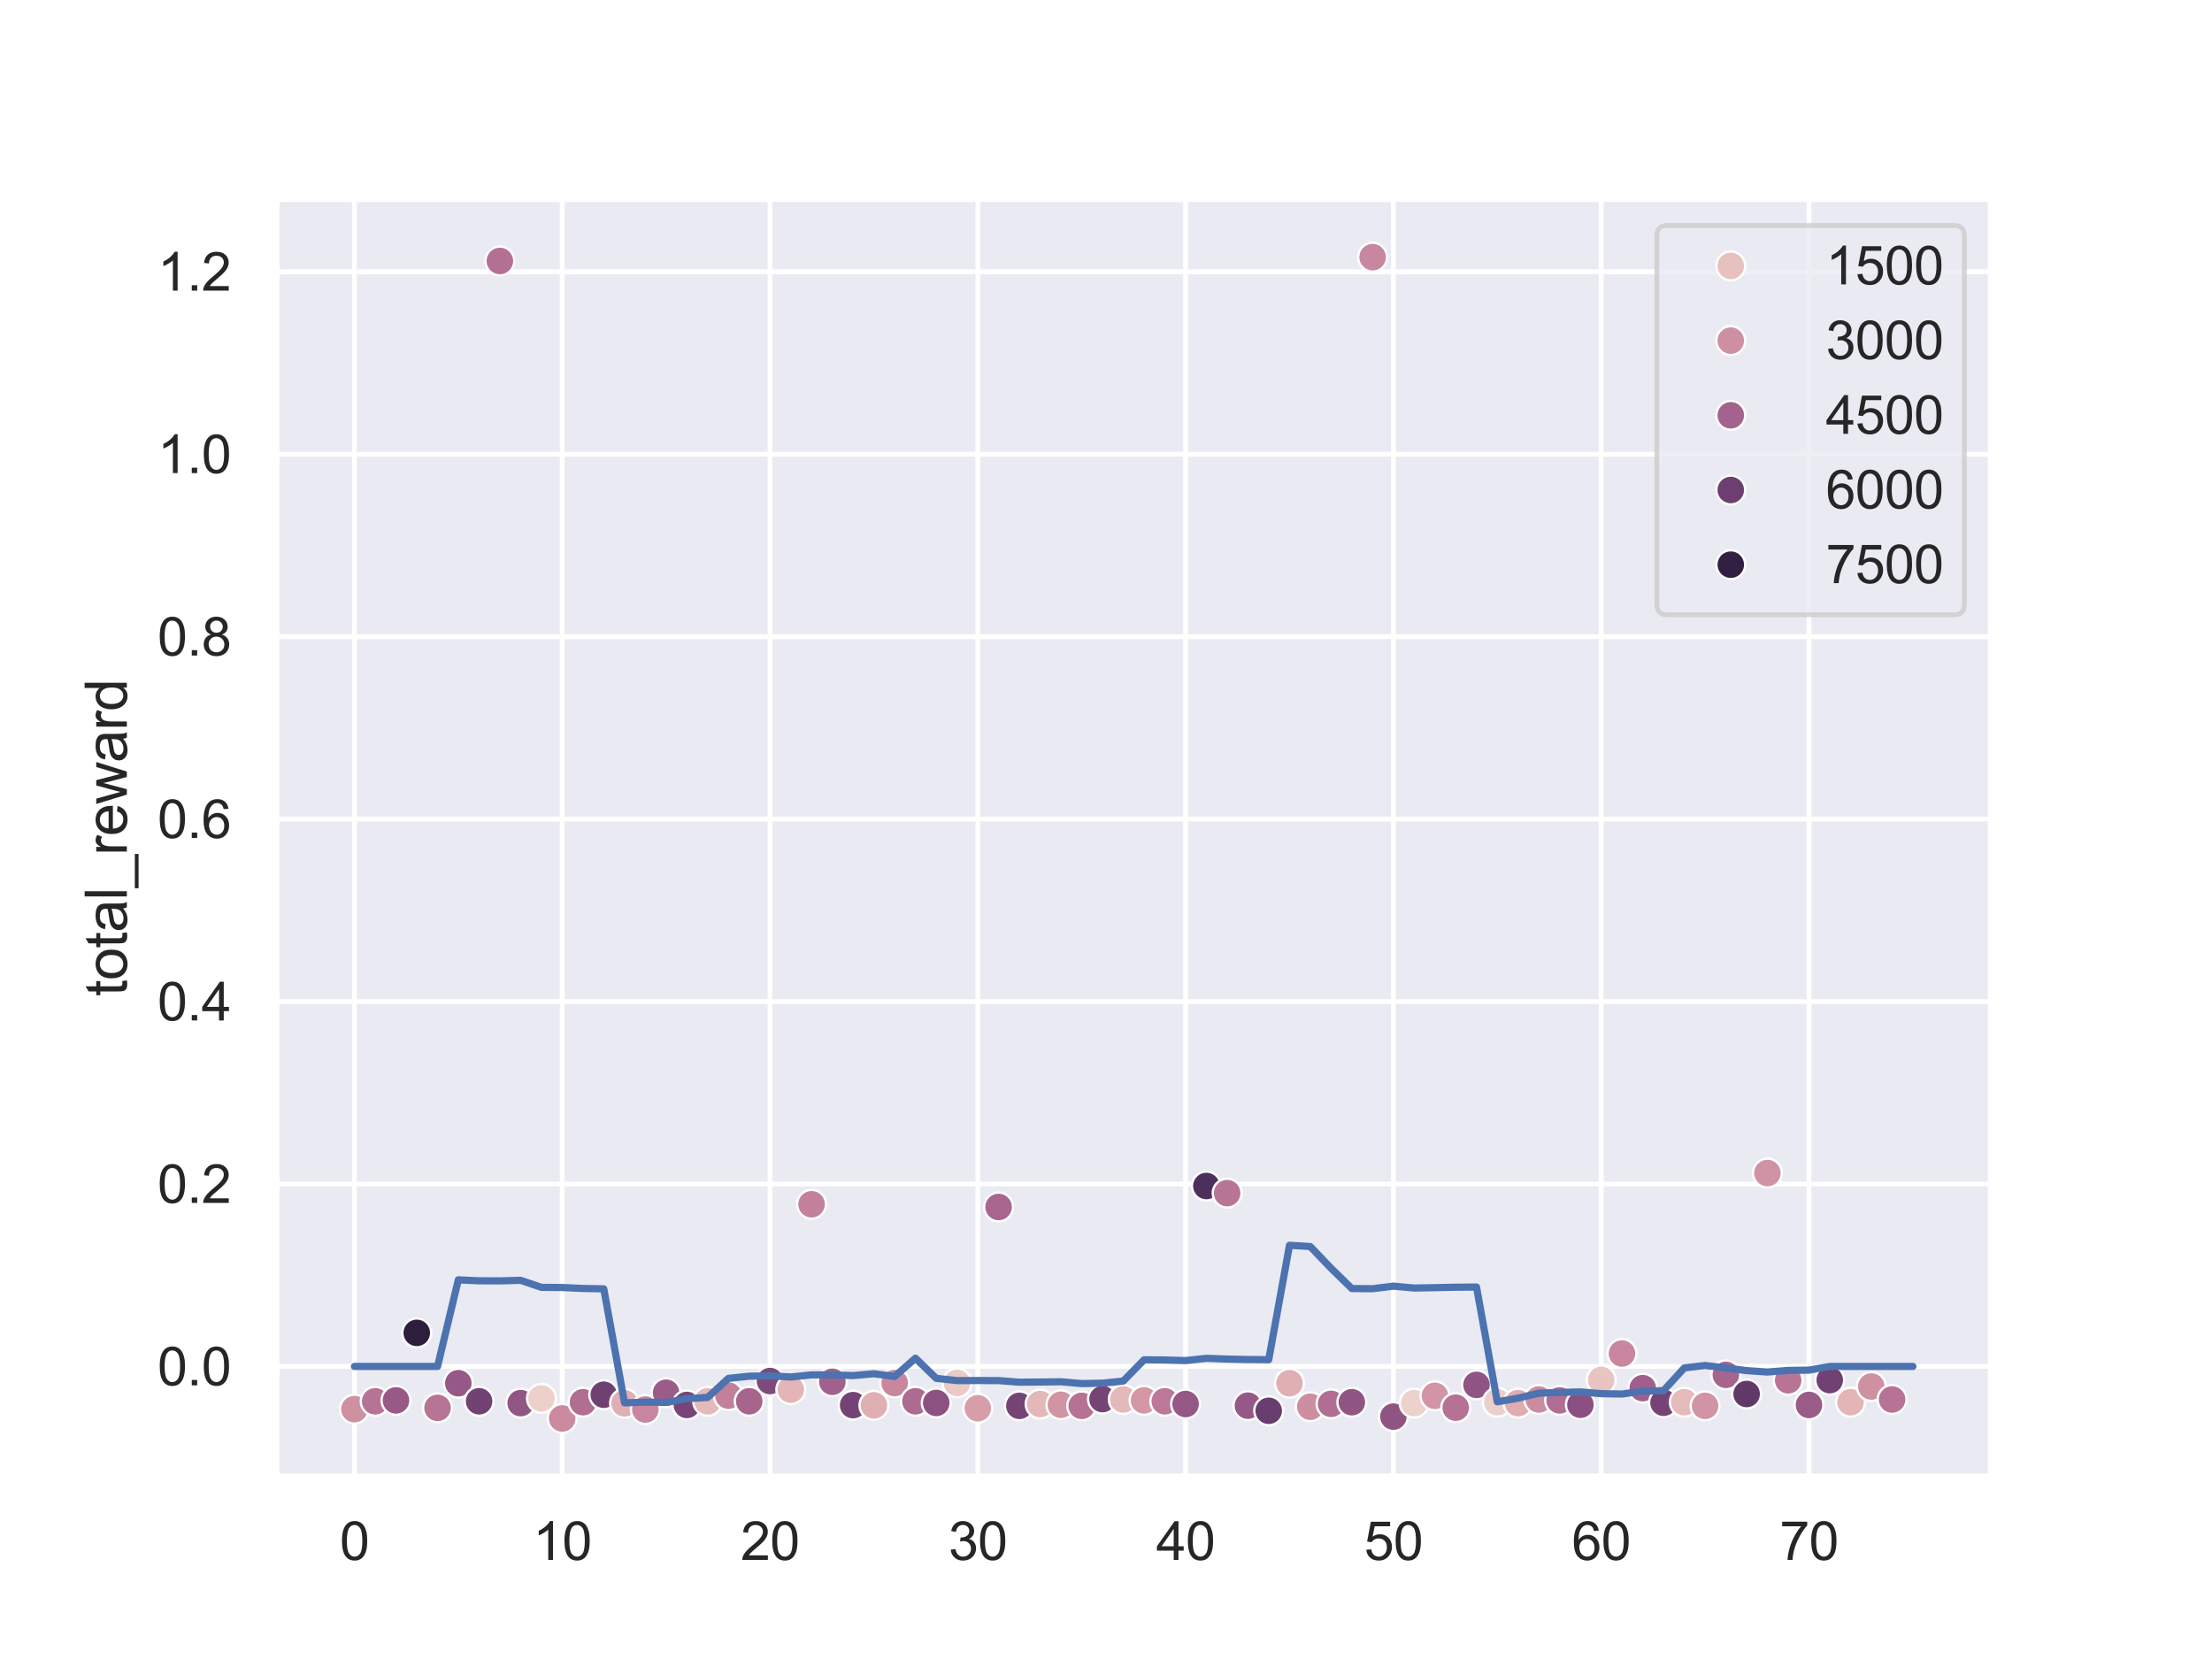 <?xml version="1.0" encoding="utf-8" standalone="no"?>
<!DOCTYPE svg PUBLIC "-//W3C//DTD SVG 1.1//EN"
  "http://www.w3.org/Graphics/SVG/1.1/DTD/svg11.dtd">
<svg xmlns:xlink="http://www.w3.org/1999/xlink" width="460.8pt" height="345.6pt" viewBox="0 0 460.8 345.6" xmlns="http://www.w3.org/2000/svg" version="1.1">
 <defs>
  <style type="text/css">*{stroke-linejoin: round; stroke-linecap: butt}</style>
 </defs>
 <g id="figure_1">
  <g id="patch_1">
   <path d="M 0 345.6 
L 460.8 345.6 
L 460.8 0 
L 0 0 
z
" style="fill: #ffffff"/>
  </g>
  <g id="axes_1">
   <g id="patch_2">
    <path d="M 57.6 307.584 
L 414.72 307.584 
L 414.72 41.472 
L 57.6 41.472 
z
" style="fill: #eaeaf2"/>
   </g>
   <g id="matplotlib.axis_1">
    <g id="xtick_1">
     <g id="line2d_1">
      <path d="M 73.833 307.584 
L 73.833 41.472 
" clip-path="url(#p2cce2197e2)" style="fill: none; stroke: #ffffff; stroke-linecap: round"/>
     </g>
     <g id="text_1">
      <!-- 0 -->
      <g style="fill: #262626" transform="translate(70.774 324.958) scale(0.11 -0.11)">
       <defs>
        <path id="ArialMT-30" d="M 266 2259 
Q 266 3072 433 3567 
Q 600 4063 929 4331 
Q 1259 4600 1759 4600 
Q 2128 4600 2406 4451 
Q 2684 4303 2865 4023 
Q 3047 3744 3150 3342 
Q 3253 2941 3253 2259 
Q 3253 1453 3087 958 
Q 2922 463 2592 192 
Q 2263 -78 1759 -78 
Q 1097 -78 719 397 
Q 266 969 266 2259 
z
M 844 2259 
Q 844 1131 1108 757 
Q 1372 384 1759 384 
Q 2147 384 2411 759 
Q 2675 1134 2675 2259 
Q 2675 3391 2411 3762 
Q 2147 4134 1753 4134 
Q 1366 4134 1134 3806 
Q 844 3388 844 2259 
z
" transform="scale(0.016)"/>
       </defs>
       <use xlink:href="#ArialMT-30"/>
      </g>
     </g>
    </g>
    <g id="xtick_2">
     <g id="line2d_2">
      <path d="M 117.12 307.584 
L 117.12 41.472 
" clip-path="url(#p2cce2197e2)" style="fill: none; stroke: #ffffff; stroke-linecap: round"/>
     </g>
     <g id="text_2">
      <!-- 10 -->
      <g style="fill: #262626" transform="translate(111.003 324.958) scale(0.11 -0.11)">
       <defs>
        <path id="ArialMT-31" d="M 2384 0 
L 1822 0 
L 1822 3584 
Q 1619 3391 1289 3197 
Q 959 3003 697 2906 
L 697 3450 
Q 1169 3672 1522 3987 
Q 1875 4303 2022 4600 
L 2384 4600 
L 2384 0 
z
" transform="scale(0.016)"/>
       </defs>
       <use xlink:href="#ArialMT-31"/>
       <use xlink:href="#ArialMT-30" x="55.615"/>
      </g>
     </g>
    </g>
    <g id="xtick_3">
     <g id="line2d_3">
      <path d="M 160.407 307.584 
L 160.407 41.472 
" clip-path="url(#p2cce2197e2)" style="fill: none; stroke: #ffffff; stroke-linecap: round"/>
     </g>
     <g id="text_3">
      <!-- 20 -->
      <g style="fill: #262626" transform="translate(154.29 324.958) scale(0.11 -0.11)">
       <defs>
        <path id="ArialMT-32" d="M 3222 541 
L 3222 0 
L 194 0 
Q 188 203 259 391 
Q 375 700 629 1000 
Q 884 1300 1366 1694 
Q 2113 2306 2375 2664 
Q 2638 3022 2638 3341 
Q 2638 3675 2398 3904 
Q 2159 4134 1775 4134 
Q 1369 4134 1125 3890 
Q 881 3647 878 3216 
L 300 3275 
Q 359 3922 746 4261 
Q 1134 4600 1788 4600 
Q 2447 4600 2831 4234 
Q 3216 3869 3216 3328 
Q 3216 3053 3103 2787 
Q 2991 2522 2730 2228 
Q 2469 1934 1863 1422 
Q 1356 997 1212 845 
Q 1069 694 975 541 
L 3222 541 
z
" transform="scale(0.016)"/>
       </defs>
       <use xlink:href="#ArialMT-32"/>
       <use xlink:href="#ArialMT-30" x="55.615"/>
      </g>
     </g>
    </g>
    <g id="xtick_4">
     <g id="line2d_4">
      <path d="M 203.695 307.584 
L 203.695 41.472 
" clip-path="url(#p2cce2197e2)" style="fill: none; stroke: #ffffff; stroke-linecap: round"/>
     </g>
     <g id="text_4">
      <!-- 30 -->
      <g style="fill: #262626" transform="translate(197.578 324.958) scale(0.11 -0.11)">
       <defs>
        <path id="ArialMT-33" d="M 269 1209 
L 831 1284 
Q 928 806 1161 595 
Q 1394 384 1728 384 
Q 2125 384 2398 659 
Q 2672 934 2672 1341 
Q 2672 1728 2419 1979 
Q 2166 2231 1775 2231 
Q 1616 2231 1378 2169 
L 1441 2663 
Q 1497 2656 1531 2656 
Q 1891 2656 2178 2843 
Q 2466 3031 2466 3422 
Q 2466 3731 2256 3934 
Q 2047 4138 1716 4138 
Q 1388 4138 1169 3931 
Q 950 3725 888 3313 
L 325 3413 
Q 428 3978 793 4289 
Q 1159 4600 1703 4600 
Q 2078 4600 2393 4439 
Q 2709 4278 2876 4000 
Q 3044 3722 3044 3409 
Q 3044 3113 2884 2869 
Q 2725 2625 2413 2481 
Q 2819 2388 3044 2092 
Q 3269 1797 3269 1353 
Q 3269 753 2831 336 
Q 2394 -81 1725 -81 
Q 1122 -81 723 278 
Q 325 638 269 1209 
z
" transform="scale(0.016)"/>
       </defs>
       <use xlink:href="#ArialMT-33"/>
       <use xlink:href="#ArialMT-30" x="55.615"/>
      </g>
     </g>
    </g>
    <g id="xtick_5">
     <g id="line2d_5">
      <path d="M 246.982 307.584 
L 246.982 41.472 
" clip-path="url(#p2cce2197e2)" style="fill: none; stroke: #ffffff; stroke-linecap: round"/>
     </g>
     <g id="text_5">
      <!-- 40 -->
      <g style="fill: #262626" transform="translate(240.865 324.958) scale(0.11 -0.11)">
       <defs>
        <path id="ArialMT-34" d="M 2069 0 
L 2069 1097 
L 81 1097 
L 81 1613 
L 2172 4581 
L 2631 4581 
L 2631 1613 
L 3250 1613 
L 3250 1097 
L 2631 1097 
L 2631 0 
L 2069 0 
z
M 2069 1613 
L 2069 3678 
L 634 1613 
L 2069 1613 
z
" transform="scale(0.016)"/>
       </defs>
       <use xlink:href="#ArialMT-34"/>
       <use xlink:href="#ArialMT-30" x="55.615"/>
      </g>
     </g>
    </g>
    <g id="xtick_6">
     <g id="line2d_6">
      <path d="M 290.269 307.584 
L 290.269 41.472 
" clip-path="url(#p2cce2197e2)" style="fill: none; stroke: #ffffff; stroke-linecap: round"/>
     </g>
     <g id="text_6">
      <!-- 50 -->
      <g style="fill: #262626" transform="translate(284.152 324.958) scale(0.11 -0.11)">
       <defs>
        <path id="ArialMT-35" d="M 266 1200 
L 856 1250 
Q 922 819 1161 601 
Q 1400 384 1738 384 
Q 2144 384 2425 690 
Q 2706 997 2706 1503 
Q 2706 1984 2436 2262 
Q 2166 2541 1728 2541 
Q 1456 2541 1237 2417 
Q 1019 2294 894 2097 
L 366 2166 
L 809 4519 
L 3088 4519 
L 3088 3981 
L 1259 3981 
L 1013 2750 
Q 1425 3038 1878 3038 
Q 2478 3038 2890 2622 
Q 3303 2206 3303 1553 
Q 3303 931 2941 478 
Q 2500 -78 1738 -78 
Q 1113 -78 717 272 
Q 322 622 266 1200 
z
" transform="scale(0.016)"/>
       </defs>
       <use xlink:href="#ArialMT-35"/>
       <use xlink:href="#ArialMT-30" x="55.615"/>
      </g>
     </g>
    </g>
    <g id="xtick_7">
     <g id="line2d_7">
      <path d="M 333.556 307.584 
L 333.556 41.472 
" clip-path="url(#p2cce2197e2)" style="fill: none; stroke: #ffffff; stroke-linecap: round"/>
     </g>
     <g id="text_7">
      <!-- 60 -->
      <g style="fill: #262626" transform="translate(327.439 324.958) scale(0.11 -0.11)">
       <defs>
        <path id="ArialMT-36" d="M 3184 3459 
L 2625 3416 
Q 2550 3747 2413 3897 
Q 2184 4138 1850 4138 
Q 1581 4138 1378 3988 
Q 1113 3794 959 3422 
Q 806 3050 800 2363 
Q 1003 2672 1297 2822 
Q 1591 2972 1913 2972 
Q 2475 2972 2870 2558 
Q 3266 2144 3266 1488 
Q 3266 1056 3080 686 
Q 2894 316 2569 119 
Q 2244 -78 1831 -78 
Q 1128 -78 684 439 
Q 241 956 241 2144 
Q 241 3472 731 4075 
Q 1159 4600 1884 4600 
Q 2425 4600 2770 4297 
Q 3116 3994 3184 3459 
z
M 888 1484 
Q 888 1194 1011 928 
Q 1134 663 1356 523 
Q 1578 384 1822 384 
Q 2178 384 2434 671 
Q 2691 959 2691 1453 
Q 2691 1928 2437 2201 
Q 2184 2475 1800 2475 
Q 1419 2475 1153 2201 
Q 888 1928 888 1484 
z
" transform="scale(0.016)"/>
       </defs>
       <use xlink:href="#ArialMT-36"/>
       <use xlink:href="#ArialMT-30" x="55.615"/>
      </g>
     </g>
    </g>
    <g id="xtick_8">
     <g id="line2d_8">
      <path d="M 376.844 307.584 
L 376.844 41.472 
" clip-path="url(#p2cce2197e2)" style="fill: none; stroke: #ffffff; stroke-linecap: round"/>
     </g>
     <g id="text_8">
      <!-- 70 -->
      <g style="fill: #262626" transform="translate(370.727 324.958) scale(0.11 -0.11)">
       <defs>
        <path id="ArialMT-37" d="M 303 3981 
L 303 4522 
L 3269 4522 
L 3269 4084 
Q 2831 3619 2401 2847 
Q 1972 2075 1738 1259 
Q 1569 684 1522 0 
L 944 0 
Q 953 541 1156 1306 
Q 1359 2072 1739 2783 
Q 2119 3494 2547 3981 
L 303 3981 
z
" transform="scale(0.016)"/>
       </defs>
       <use xlink:href="#ArialMT-37"/>
       <use xlink:href="#ArialMT-30" x="55.615"/>
      </g>
     </g>
    </g>
   </g>
   <g id="matplotlib.axis_2">
    <g id="ytick_1">
     <g id="line2d_9">
      <path d="M 57.6 284.656 
L 414.72 284.656 
" clip-path="url(#p2cce2197e2)" style="fill: none; stroke: #ffffff; stroke-linecap: round"/>
     </g>
     <g id="text_9">
      <!-- 0.0 -->
      <g style="fill: #262626" transform="translate(32.81 288.593) scale(0.11 -0.11)">
       <defs>
        <path id="ArialMT-2e" d="M 581 0 
L 581 641 
L 1222 641 
L 1222 0 
L 581 0 
z
" transform="scale(0.016)"/>
       </defs>
       <use xlink:href="#ArialMT-30"/>
       <use xlink:href="#ArialMT-2e" x="55.615"/>
       <use xlink:href="#ArialMT-30" x="83.398"/>
      </g>
     </g>
    </g>
    <g id="ytick_2">
     <g id="line2d_10">
      <path d="M 57.6 246.648 
L 414.72 246.648 
" clip-path="url(#p2cce2197e2)" style="fill: none; stroke: #ffffff; stroke-linecap: round"/>
     </g>
     <g id="text_10">
      <!-- 0.2 -->
      <g style="fill: #262626" transform="translate(32.81 250.585) scale(0.11 -0.11)">
       <use xlink:href="#ArialMT-30"/>
       <use xlink:href="#ArialMT-2e" x="55.615"/>
       <use xlink:href="#ArialMT-32" x="83.398"/>
      </g>
     </g>
    </g>
    <g id="ytick_3">
     <g id="line2d_11">
      <path d="M 57.6 208.64 
L 414.72 208.64 
" clip-path="url(#p2cce2197e2)" style="fill: none; stroke: #ffffff; stroke-linecap: round"/>
     </g>
     <g id="text_11">
      <!-- 0.4 -->
      <g style="fill: #262626" transform="translate(32.81 212.577) scale(0.11 -0.11)">
       <use xlink:href="#ArialMT-30"/>
       <use xlink:href="#ArialMT-2e" x="55.615"/>
       <use xlink:href="#ArialMT-34" x="83.398"/>
      </g>
     </g>
    </g>
    <g id="ytick_4">
     <g id="line2d_12">
      <path d="M 57.6 170.632 
L 414.72 170.632 
" clip-path="url(#p2cce2197e2)" style="fill: none; stroke: #ffffff; stroke-linecap: round"/>
     </g>
     <g id="text_12">
      <!-- 0.6 -->
      <g style="fill: #262626" transform="translate(32.81 174.569) scale(0.11 -0.11)">
       <use xlink:href="#ArialMT-30"/>
       <use xlink:href="#ArialMT-2e" x="55.615"/>
       <use xlink:href="#ArialMT-36" x="83.398"/>
      </g>
     </g>
    </g>
    <g id="ytick_5">
     <g id="line2d_13">
      <path d="M 57.6 132.624 
L 414.72 132.624 
" clip-path="url(#p2cce2197e2)" style="fill: none; stroke: #ffffff; stroke-linecap: round"/>
     </g>
     <g id="text_13">
      <!-- 0.8 -->
      <g style="fill: #262626" transform="translate(32.81 136.561) scale(0.11 -0.11)">
       <defs>
        <path id="ArialMT-38" d="M 1131 2484 
Q 781 2613 612 2850 
Q 444 3088 444 3419 
Q 444 3919 803 4259 
Q 1163 4600 1759 4600 
Q 2359 4600 2725 4251 
Q 3091 3903 3091 3403 
Q 3091 3084 2923 2848 
Q 2756 2613 2416 2484 
Q 2838 2347 3058 2040 
Q 3278 1734 3278 1309 
Q 3278 722 2862 322 
Q 2447 -78 1769 -78 
Q 1091 -78 675 323 
Q 259 725 259 1325 
Q 259 1772 486 2073 
Q 713 2375 1131 2484 
z
M 1019 3438 
Q 1019 3113 1228 2906 
Q 1438 2700 1772 2700 
Q 2097 2700 2305 2904 
Q 2513 3109 2513 3406 
Q 2513 3716 2298 3927 
Q 2084 4138 1766 4138 
Q 1444 4138 1231 3931 
Q 1019 3725 1019 3438 
z
M 838 1322 
Q 838 1081 952 856 
Q 1066 631 1291 507 
Q 1516 384 1775 384 
Q 2178 384 2440 643 
Q 2703 903 2703 1303 
Q 2703 1709 2433 1975 
Q 2163 2241 1756 2241 
Q 1359 2241 1098 1978 
Q 838 1716 838 1322 
z
" transform="scale(0.016)"/>
       </defs>
       <use xlink:href="#ArialMT-30"/>
       <use xlink:href="#ArialMT-2e" x="55.615"/>
       <use xlink:href="#ArialMT-38" x="83.398"/>
      </g>
     </g>
    </g>
    <g id="ytick_6">
     <g id="line2d_14">
      <path d="M 57.6 94.616 
L 414.72 94.616 
" clip-path="url(#p2cce2197e2)" style="fill: none; stroke: #ffffff; stroke-linecap: round"/>
     </g>
     <g id="text_14">
      <!-- 1.0 -->
      <g style="fill: #262626" transform="translate(32.81 98.553) scale(0.11 -0.11)">
       <use xlink:href="#ArialMT-31"/>
       <use xlink:href="#ArialMT-2e" x="55.615"/>
       <use xlink:href="#ArialMT-30" x="83.398"/>
      </g>
     </g>
    </g>
    <g id="ytick_7">
     <g id="line2d_15">
      <path d="M 57.6 56.609 
L 414.72 56.609 
" clip-path="url(#p2cce2197e2)" style="fill: none; stroke: #ffffff; stroke-linecap: round"/>
     </g>
     <g id="text_15">
      <!-- 1.2 -->
      <g style="fill: #262626" transform="translate(32.81 60.545) scale(0.11 -0.11)">
       <use xlink:href="#ArialMT-31"/>
       <use xlink:href="#ArialMT-2e" x="55.615"/>
       <use xlink:href="#ArialMT-32" x="83.398"/>
      </g>
     </g>
    </g>
    <g id="text_16">
     <!-- total_reward -->
     <g style="fill: #262626" transform="translate(26.425 207.543) rotate(-90) scale(0.12 -0.12)">
      <defs>
       <path id="ArialMT-74" d="M 1650 503 
L 1731 6 
Q 1494 -44 1306 -44 
Q 1000 -44 831 53 
Q 663 150 594 308 
Q 525 466 525 972 
L 525 2881 
L 113 2881 
L 113 3319 
L 525 3319 
L 525 4141 
L 1084 4478 
L 1084 3319 
L 1650 3319 
L 1650 2881 
L 1084 2881 
L 1084 941 
Q 1084 700 1114 631 
Q 1144 563 1211 522 
Q 1278 481 1403 481 
Q 1497 481 1650 503 
z
" transform="scale(0.016)"/>
       <path id="ArialMT-6f" d="M 213 1659 
Q 213 2581 725 3025 
Q 1153 3394 1769 3394 
Q 2453 3394 2887 2945 
Q 3322 2497 3322 1706 
Q 3322 1066 3130 698 
Q 2938 331 2570 128 
Q 2203 -75 1769 -75 
Q 1072 -75 642 372 
Q 213 819 213 1659 
z
M 791 1659 
Q 791 1022 1069 705 
Q 1347 388 1769 388 
Q 2188 388 2466 706 
Q 2744 1025 2744 1678 
Q 2744 2294 2464 2611 
Q 2184 2928 1769 2928 
Q 1347 2928 1069 2612 
Q 791 2297 791 1659 
z
" transform="scale(0.016)"/>
       <path id="ArialMT-61" d="M 2588 409 
Q 2275 144 1986 34 
Q 1697 -75 1366 -75 
Q 819 -75 525 192 
Q 231 459 231 875 
Q 231 1119 342 1320 
Q 453 1522 633 1644 
Q 813 1766 1038 1828 
Q 1203 1872 1538 1913 
Q 2219 1994 2541 2106 
Q 2544 2222 2544 2253 
Q 2544 2597 2384 2738 
Q 2169 2928 1744 2928 
Q 1347 2928 1158 2789 
Q 969 2650 878 2297 
L 328 2372 
Q 403 2725 575 2942 
Q 747 3159 1072 3276 
Q 1397 3394 1825 3394 
Q 2250 3394 2515 3294 
Q 2781 3194 2906 3042 
Q 3031 2891 3081 2659 
Q 3109 2516 3109 2141 
L 3109 1391 
Q 3109 606 3145 398 
Q 3181 191 3288 0 
L 2700 0 
Q 2613 175 2588 409 
z
M 2541 1666 
Q 2234 1541 1622 1453 
Q 1275 1403 1131 1340 
Q 988 1278 909 1158 
Q 831 1038 831 891 
Q 831 666 1001 516 
Q 1172 366 1500 366 
Q 1825 366 2078 508 
Q 2331 650 2450 897 
Q 2541 1088 2541 1459 
L 2541 1666 
z
" transform="scale(0.016)"/>
       <path id="ArialMT-6c" d="M 409 0 
L 409 4581 
L 972 4581 
L 972 0 
L 409 0 
z
" transform="scale(0.016)"/>
       <path id="ArialMT-5f" d="M -97 -1272 
L -97 -866 
L 3631 -866 
L 3631 -1272 
L -97 -1272 
z
" transform="scale(0.016)"/>
       <path id="ArialMT-72" d="M 416 0 
L 416 3319 
L 922 3319 
L 922 2816 
Q 1116 3169 1280 3281 
Q 1444 3394 1641 3394 
Q 1925 3394 2219 3213 
L 2025 2691 
Q 1819 2813 1613 2813 
Q 1428 2813 1281 2702 
Q 1134 2591 1072 2394 
Q 978 2094 978 1738 
L 978 0 
L 416 0 
z
" transform="scale(0.016)"/>
       <path id="ArialMT-65" d="M 2694 1069 
L 3275 997 
Q 3138 488 2766 206 
Q 2394 -75 1816 -75 
Q 1088 -75 661 373 
Q 234 822 234 1631 
Q 234 2469 665 2931 
Q 1097 3394 1784 3394 
Q 2450 3394 2872 2941 
Q 3294 2488 3294 1666 
Q 3294 1616 3291 1516 
L 816 1516 
Q 847 969 1125 678 
Q 1403 388 1819 388 
Q 2128 388 2347 550 
Q 2566 713 2694 1069 
z
M 847 1978 
L 2700 1978 
Q 2663 2397 2488 2606 
Q 2219 2931 1791 2931 
Q 1403 2931 1139 2672 
Q 875 2413 847 1978 
z
" transform="scale(0.016)"/>
       <path id="ArialMT-77" d="M 1034 0 
L 19 3319 
L 600 3319 
L 1128 1403 
L 1325 691 
Q 1338 744 1497 1375 
L 2025 3319 
L 2603 3319 
L 3100 1394 
L 3266 759 
L 3456 1400 
L 4025 3319 
L 4572 3319 
L 3534 0 
L 2950 0 
L 2422 1988 
L 2294 2553 
L 1622 0 
L 1034 0 
z
" transform="scale(0.016)"/>
       <path id="ArialMT-64" d="M 2575 0 
L 2575 419 
Q 2259 -75 1647 -75 
Q 1250 -75 917 144 
Q 584 363 401 755 
Q 219 1147 219 1656 
Q 219 2153 384 2558 
Q 550 2963 881 3178 
Q 1213 3394 1622 3394 
Q 1922 3394 2156 3267 
Q 2391 3141 2538 2938 
L 2538 4581 
L 3097 4581 
L 3097 0 
L 2575 0 
z
M 797 1656 
Q 797 1019 1065 703 
Q 1334 388 1700 388 
Q 2069 388 2326 689 
Q 2584 991 2584 1609 
Q 2584 2291 2321 2609 
Q 2059 2928 1675 2928 
Q 1300 2928 1048 2622 
Q 797 2316 797 1656 
z
" transform="scale(0.016)"/>
      </defs>
      <use xlink:href="#ArialMT-74"/>
      <use xlink:href="#ArialMT-6f" x="27.783"/>
      <use xlink:href="#ArialMT-74" x="83.398"/>
      <use xlink:href="#ArialMT-61" x="111.182"/>
      <use xlink:href="#ArialMT-6c" x="166.797"/>
      <use xlink:href="#ArialMT-5f" x="189.014"/>
      <use xlink:href="#ArialMT-72" x="244.629"/>
      <use xlink:href="#ArialMT-65" x="277.93"/>
      <use xlink:href="#ArialMT-77" x="333.545"/>
      <use xlink:href="#ArialMT-61" x="405.762"/>
      <use xlink:href="#ArialMT-72" x="461.377"/>
      <use xlink:href="#ArialMT-64" x="494.678"/>
     </g>
    </g>
   </g>
   <g id="PathCollection_1">
    <defs>
     <path id="C0_0_b163b0d28e" d="M 0 3 
C 0.796 3 1.559 2.684 2.121 2.121 
C 2.684 1.559 3 0.796 3 -0 
C 3 -0.796 2.684 -1.559 2.121 -2.121 
C 1.559 -2.684 0.796 -3 0 -3 
C -0.796 -3 -1.559 -2.684 -2.121 -2.121 
C -2.684 -1.559 -3 -0.796 -3 0 
C -3 0.796 -2.684 1.559 -2.121 2.121 
C -1.559 2.684 -0.796 3 0 3 
z
"/>
    </defs>
    <g clip-path="url(#p2cce2197e2)">
     <use xlink:href="#C0_0_b163b0d28e" x="73.833" y="293.55" style="fill: #cf90a2; stroke: #ffffff; stroke-width: 0.48"/>
    </g>
    <g clip-path="url(#p2cce2197e2)">
     <use xlink:href="#C0_0_b163b0d28e" x="78.161" y="291.915" style="fill: #b67395; stroke: #ffffff; stroke-width: 0.48"/>
    </g>
    <g clip-path="url(#p2cce2197e2)">
     <use xlink:href="#C0_0_b163b0d28e" x="82.49" y="291.725" style="fill: #985987; stroke: #ffffff; stroke-width: 0.48"/>
    </g>
    <g clip-path="url(#p2cce2197e2)">
     <use xlink:href="#C0_0_b163b0d28e" x="86.819" y="277.662" style="fill: #2d1e3e; stroke: #ffffff; stroke-width: 0.48"/>
    </g>
    <g clip-path="url(#p2cce2197e2)">
     <use xlink:href="#C0_0_b163b0d28e" x="91.148" y="293.284" style="fill: #b77495; stroke: #ffffff; stroke-width: 0.48"/>
    </g>
    <g clip-path="url(#p2cce2197e2)">
     <use xlink:href="#C0_0_b163b0d28e" x="95.476" y="288.152" style="fill: #965886; stroke: #ffffff; stroke-width: 0.48"/>
    </g>
    <g clip-path="url(#p2cce2197e2)">
     <use xlink:href="#C0_0_b163b0d28e" x="99.805" y="291.915" style="fill: #724274; stroke: #ffffff; stroke-width: 0.48"/>
    </g>
    <g clip-path="url(#p2cce2197e2)">
     <use xlink:href="#C0_0_b163b0d28e" x="104.134" y="54.366" style="fill: #b37093; stroke: #ffffff; stroke-width: 0.48"/>
    </g>
    <g clip-path="url(#p2cce2197e2)">
     <use xlink:href="#C0_0_b163b0d28e" x="108.463" y="292.295" style="fill: #925684; stroke: #ffffff; stroke-width: 0.48"/>
    </g>
    <g clip-path="url(#p2cce2197e2)">
     <use xlink:href="#C0_0_b163b0d28e" x="112.791" y="291.307" style="fill: #edd0ca; stroke: #ffffff; stroke-width: 0.48"/>
    </g>
    <g clip-path="url(#p2cce2197e2)">
     <use xlink:href="#C0_0_b163b0d28e" x="117.12" y="295.488" style="fill: #cb8aa0; stroke: #ffffff; stroke-width: 0.48"/>
    </g>
    <g clip-path="url(#p2cce2197e2)">
     <use xlink:href="#C0_0_b163b0d28e" x="121.449" y="292.105" style="fill: #b16e92; stroke: #ffffff; stroke-width: 0.48"/>
    </g>
    <g clip-path="url(#p2cce2197e2)">
     <use xlink:href="#C0_0_b163b0d28e" x="125.777" y="290.547" style="fill: #6f4172; stroke: #ffffff; stroke-width: 0.48"/>
    </g>
    <g clip-path="url(#p2cce2197e2)">
     <use xlink:href="#C0_0_b163b0d28e" x="130.106" y="292.333" style="fill: #e0afb3; stroke: #ffffff; stroke-width: 0.48"/>
    </g>
    <g clip-path="url(#p2cce2197e2)">
     <use xlink:href="#C0_0_b163b0d28e" x="134.435" y="293.626" style="fill: #c8879e; stroke: #ffffff; stroke-width: 0.48"/>
    </g>
    <g clip-path="url(#p2cce2197e2)">
     <use xlink:href="#C0_0_b163b0d28e" x="138.764" y="290.129" style="fill: #9b5c89; stroke: #ffffff; stroke-width: 0.48"/>
    </g>
    <g clip-path="url(#p2cce2197e2)">
     <use xlink:href="#C0_0_b163b0d28e" x="143.092" y="292.675" style="fill: #774576; stroke: #ffffff; stroke-width: 0.48"/>
    </g>
    <g clip-path="url(#p2cce2197e2)">
     <use xlink:href="#C0_0_b163b0d28e" x="147.421" y="291.915" style="fill: #e4b9b9; stroke: #ffffff; stroke-width: 0.48"/>
    </g>
    <g clip-path="url(#p2cce2197e2)">
     <use xlink:href="#C0_0_b163b0d28e" x="151.75" y="290.737" style="fill: #c2809b; stroke: #ffffff; stroke-width: 0.48"/>
    </g>
    <g clip-path="url(#p2cce2197e2)">
     <use xlink:href="#C0_0_b163b0d28e" x="156.079" y="291.915" style="fill: #a7658e; stroke: #ffffff; stroke-width: 0.48"/>
    </g>
    <g clip-path="url(#p2cce2197e2)">
     <use xlink:href="#C0_0_b163b0d28e" x="160.407" y="287.696" style="fill: #7f497b; stroke: #ffffff; stroke-width: 0.48"/>
    </g>
    <g clip-path="url(#p2cce2197e2)">
     <use xlink:href="#C0_0_b163b0d28e" x="164.736" y="289.483" style="fill: #e3b5b7; stroke: #ffffff; stroke-width: 0.48"/>
    </g>
    <g clip-path="url(#p2cce2197e2)">
     <use xlink:href="#C0_0_b163b0d28e" x="169.065" y="250.867" style="fill: #c3819c; stroke: #ffffff; stroke-width: 0.48"/>
    </g>
    <g clip-path="url(#p2cce2197e2)">
     <use xlink:href="#C0_0_b163b0d28e" x="173.393" y="287.848" style="fill: #a2618c; stroke: #ffffff; stroke-width: 0.48"/>
    </g>
    <g clip-path="url(#p2cce2197e2)">
     <use xlink:href="#C0_0_b163b0d28e" x="177.722" y="292.713" style="fill: #744375; stroke: #ffffff; stroke-width: 0.48"/>
    </g>
    <g clip-path="url(#p2cce2197e2)">
     <use xlink:href="#C0_0_b163b0d28e" x="182.051" y="292.751" style="fill: #e0afb3; stroke: #ffffff; stroke-width: 0.48"/>
    </g>
    <g clip-path="url(#p2cce2197e2)">
     <use xlink:href="#C0_0_b163b0d28e" x="186.38" y="288.114" style="fill: #c8879e; stroke: #ffffff; stroke-width: 0.48"/>
    </g>
    <g clip-path="url(#p2cce2197e2)">
     <use xlink:href="#C0_0_b163b0d28e" x="190.708" y="291.915" style="fill: #ae6b91; stroke: #ffffff; stroke-width: 0.48"/>
    </g>
    <g clip-path="url(#p2cce2197e2)">
     <use xlink:href="#C0_0_b163b0d28e" x="195.037" y="292.257" style="fill: #8c5181; stroke: #ffffff; stroke-width: 0.48"/>
    </g>
    <g clip-path="url(#p2cce2197e2)">
     <use xlink:href="#C0_0_b163b0d28e" x="199.366" y="288.076" style="fill: #ebcac5; stroke: #ffffff; stroke-width: 0.48"/>
    </g>
    <g clip-path="url(#p2cce2197e2)">
     <use xlink:href="#C0_0_b163b0d28e" x="203.695" y="293.36" style="fill: #d79ea9; stroke: #ffffff; stroke-width: 0.48"/>
    </g>
    <g clip-path="url(#p2cce2197e2)">
     <use xlink:href="#C0_0_b163b0d28e" x="208.023" y="251.437" style="fill: #a8668e; stroke: #ffffff; stroke-width: 0.48"/>
    </g>
    <g clip-path="url(#p2cce2197e2)">
     <use xlink:href="#C0_0_b163b0d28e" x="212.352" y="292.865" style="fill: #754475; stroke: #ffffff; stroke-width: 0.48"/>
    </g>
    <g clip-path="url(#p2cce2197e2)">
     <use xlink:href="#C0_0_b163b0d28e" x="216.681" y="292.485" style="fill: #e4b8b8; stroke: #ffffff; stroke-width: 0.48"/>
    </g>
    <g clip-path="url(#p2cce2197e2)">
     <use xlink:href="#C0_0_b163b0d28e" x="221.009" y="292.637" style="fill: #d194a4; stroke: #ffffff; stroke-width: 0.48"/>
    </g>
    <g clip-path="url(#p2cce2197e2)">
     <use xlink:href="#C0_0_b163b0d28e" x="225.338" y="292.865" style="fill: #b57294; stroke: #ffffff; stroke-width: 0.48"/>
    </g>
    <g clip-path="url(#p2cce2197e2)">
     <use xlink:href="#C0_0_b163b0d28e" x="229.667" y="291.459" style="fill: #754475; stroke: #ffffff; stroke-width: 0.48"/>
    </g>
    <g clip-path="url(#p2cce2197e2)">
     <use xlink:href="#C0_0_b163b0d28e" x="233.996" y="291.535" style="fill: #e4b9b9; stroke: #ffffff; stroke-width: 0.48"/>
    </g>
    <g clip-path="url(#p2cce2197e2)">
     <use xlink:href="#C0_0_b163b0d28e" x="238.324" y="291.725" style="fill: #d397a6; stroke: #ffffff; stroke-width: 0.48"/>
    </g>
    <g clip-path="url(#p2cce2197e2)">
     <use xlink:href="#C0_0_b163b0d28e" x="242.653" y="291.915" style="fill: #bc7897; stroke: #ffffff; stroke-width: 0.48"/>
    </g>
    <g clip-path="url(#p2cce2197e2)">
     <use xlink:href="#C0_0_b163b0d28e" x="246.982" y="292.485" style="fill: #955786; stroke: #ffffff; stroke-width: 0.48"/>
    </g>
    <g clip-path="url(#p2cce2197e2)">
     <use xlink:href="#C0_0_b163b0d28e" x="251.311" y="247.066" style="fill: #4d2f5b; stroke: #ffffff; stroke-width: 0.48"/>
    </g>
    <g clip-path="url(#p2cce2197e2)">
     <use xlink:href="#C0_0_b163b0d28e" x="255.639" y="248.548" style="fill: #b97596; stroke: #ffffff; stroke-width: 0.48"/>
    </g>
    <g clip-path="url(#p2cce2197e2)">
     <use xlink:href="#C0_0_b163b0d28e" x="259.968" y="292.827" style="fill: #965886; stroke: #ffffff; stroke-width: 0.48"/>
    </g>
    <g clip-path="url(#p2cce2197e2)">
     <use xlink:href="#C0_0_b163b0d28e" x="264.297" y="293.892" style="fill: #693d6f; stroke: #ffffff; stroke-width: 0.48"/>
    </g>
    <g clip-path="url(#p2cce2197e2)">
     <use xlink:href="#C0_0_b163b0d28e" x="268.625" y="288.152" style="fill: #e0afb3; stroke: #ffffff; stroke-width: 0.48"/>
    </g>
    <g clip-path="url(#p2cce2197e2)">
     <use xlink:href="#C0_0_b163b0d28e" x="272.954" y="293.055" style="fill: #cd8ea1; stroke: #ffffff; stroke-width: 0.48"/>
    </g>
    <g clip-path="url(#p2cce2197e2)">
     <use xlink:href="#C0_0_b163b0d28e" x="277.283" y="292.447" style="fill: #b16e92; stroke: #ffffff; stroke-width: 0.48"/>
    </g>
    <g clip-path="url(#p2cce2197e2)">
     <use xlink:href="#C0_0_b163b0d28e" x="281.612" y="292.105" style="fill: #915584; stroke: #ffffff; stroke-width: 0.48"/>
    </g>
    <g clip-path="url(#p2cce2197e2)">
     <use xlink:href="#C0_0_b163b0d28e" x="285.94" y="53.568" style="fill: #c8879e; stroke: #ffffff; stroke-width: 0.48"/>
    </g>
    <g clip-path="url(#p2cce2197e2)">
     <use xlink:href="#C0_0_b163b0d28e" x="290.269" y="295.108" style="fill: #905483; stroke: #ffffff; stroke-width: 0.48"/>
    </g>
    <g clip-path="url(#p2cce2197e2)">
     <use xlink:href="#C0_0_b163b0d28e" x="294.598" y="292.295" style="fill: #edd1cb; stroke: #ffffff; stroke-width: 0.48"/>
    </g>
    <g clip-path="url(#p2cce2197e2)">
     <use xlink:href="#C0_0_b163b0d28e" x="298.927" y="290.775" style="fill: #d295a5; stroke: #ffffff; stroke-width: 0.48"/>
    </g>
    <g clip-path="url(#p2cce2197e2)">
     <use xlink:href="#C0_0_b163b0d28e" x="303.255" y="293.246" style="fill: #b57294; stroke: #ffffff; stroke-width: 0.48"/>
    </g>
    <g clip-path="url(#p2cce2197e2)">
     <use xlink:href="#C0_0_b163b0d28e" x="307.584" y="288.495" style="fill: #915584; stroke: #ffffff; stroke-width: 0.48"/>
    </g>
    <g clip-path="url(#p2cce2197e2)">
     <use xlink:href="#C0_0_b163b0d28e" x="311.913" y="292.105" style="fill: #edcfc9; stroke: #ffffff; stroke-width: 0.48"/>
    </g>
    <g clip-path="url(#p2cce2197e2)">
     <use xlink:href="#C0_0_b163b0d28e" x="316.241" y="292.295" style="fill: #dfacb1; stroke: #ffffff; stroke-width: 0.48"/>
    </g>
    <g clip-path="url(#p2cce2197e2)">
     <use xlink:href="#C0_0_b163b0d28e" x="320.57" y="291.535" style="fill: #cb8ca0; stroke: #ffffff; stroke-width: 0.48"/>
    </g>
    <g clip-path="url(#p2cce2197e2)">
     <use xlink:href="#C0_0_b163b0d28e" x="324.899" y="291.725" style="fill: #b16e92; stroke: #ffffff; stroke-width: 0.48"/>
    </g>
    <g clip-path="url(#p2cce2197e2)">
     <use xlink:href="#C0_0_b163b0d28e" x="329.228" y="292.637" style="fill: #8a5081; stroke: #ffffff; stroke-width: 0.48"/>
    </g>
    <g clip-path="url(#p2cce2197e2)">
     <use xlink:href="#C0_0_b163b0d28e" x="333.556" y="287.468" style="fill: #e9c4c1; stroke: #ffffff; stroke-width: 0.48"/>
    </g>
    <g clip-path="url(#p2cce2197e2)">
     <use xlink:href="#C0_0_b163b0d28e" x="337.885" y="281.957" style="fill: #c8879e; stroke: #ffffff; stroke-width: 0.48"/>
    </g>
    <g clip-path="url(#p2cce2197e2)">
     <use xlink:href="#C0_0_b163b0d28e" x="342.214" y="289.179" style="fill: #a1608b; stroke: #ffffff; stroke-width: 0.48"/>
    </g>
    <g clip-path="url(#p2cce2197e2)">
     <use xlink:href="#C0_0_b163b0d28e" x="346.543" y="292.219" style="fill: #754475; stroke: #ffffff; stroke-width: 0.48"/>
    </g>
    <g clip-path="url(#p2cce2197e2)">
     <use xlink:href="#C0_0_b163b0d28e" x="350.871" y="292.105" style="fill: #e5baba; stroke: #ffffff; stroke-width: 0.48"/>
    </g>
    <g clip-path="url(#p2cce2197e2)">
     <use xlink:href="#C0_0_b163b0d28e" x="355.2" y="292.865" style="fill: #d194a4; stroke: #ffffff; stroke-width: 0.48"/>
    </g>
    <g clip-path="url(#p2cce2197e2)">
     <use xlink:href="#C0_0_b163b0d28e" x="359.529" y="286.404" style="fill: #a7658e; stroke: #ffffff; stroke-width: 0.48"/>
    </g>
    <g clip-path="url(#p2cce2197e2)">
     <use xlink:href="#C0_0_b163b0d28e" x="363.857" y="290.395" style="fill: #613969; stroke: #ffffff; stroke-width: 0.48"/>
    </g>
    <g clip-path="url(#p2cce2197e2)">
     <use xlink:href="#C0_0_b163b0d28e" x="368.186" y="244.367" style="fill: #d093a4; stroke: #ffffff; stroke-width: 0.48"/>
    </g>
    <g clip-path="url(#p2cce2197e2)">
     <use xlink:href="#C0_0_b163b0d28e" x="372.515" y="287.544" style="fill: #b97596; stroke: #ffffff; stroke-width: 0.48"/>
    </g>
    <g clip-path="url(#p2cce2197e2)">
     <use xlink:href="#C0_0_b163b0d28e" x="376.844" y="292.675" style="fill: #9a5b88; stroke: #ffffff; stroke-width: 0.48"/>
    </g>
    <g clip-path="url(#p2cce2197e2)">
     <use xlink:href="#C0_0_b163b0d28e" x="381.172" y="287.506" style="fill: #714173; stroke: #ffffff; stroke-width: 0.48"/>
    </g>
    <g clip-path="url(#p2cce2197e2)">
     <use xlink:href="#C0_0_b163b0d28e" x="385.501" y="292.105" style="fill: #e3b5b7; stroke: #ffffff; stroke-width: 0.48"/>
    </g>
    <g clip-path="url(#p2cce2197e2)">
     <use xlink:href="#C0_0_b163b0d28e" x="389.83" y="288.837" style="fill: #cf90a2; stroke: #ffffff; stroke-width: 0.48"/>
    </g>
    <g clip-path="url(#p2cce2197e2)">
     <use xlink:href="#C0_0_b163b0d28e" x="394.159" y="291.535" style="fill: #b67395; stroke: #ffffff; stroke-width: 0.48"/>
    </g>
   </g>
   <g id="PolyCollection_1"/>
   <g id="line2d_16"/>
   <g id="line2d_17"/>
   <g id="line2d_18"/>
   <g id="line2d_19"/>
   <g id="line2d_20"/>
   <g id="line2d_21">
    <path d="M 73.833 284.656 
L 78.161 284.656 
L 82.49 284.656 
L 86.819 284.656 
L 91.148 284.656 
L 95.476 266.617 
L 99.805 266.811 
L 104.134 266.83 
L 108.463 266.712 
L 112.791 268.179 
L 117.12 268.214 
L 121.449 268.411 
L 125.777 268.487 
L 130.106 292.242 
L 134.435 292.086 
L 138.764 292.147 
L 143.092 291.368 
L 147.421 291.106 
L 151.75 287.138 
L 156.079 286.689 
L 160.407 286.598 
L 164.736 286.86 
L 169.065 286.404 
L 173.393 286.404 
L 177.722 286.556 
L 182.051 286.172 
L 186.38 286.739 
L 190.708 282.934 
L 195.037 287.134 
L 199.366 287.598 
L 203.695 287.59 
L 208.023 287.601 
L 212.352 287.936 
L 216.681 287.898 
L 221.009 287.845 
L 225.338 288.228 
L 229.667 288.141 
L 233.996 287.704 
L 238.324 283.272 
L 242.653 283.306 
L 246.982 283.432 
L 251.311 282.961 
L 255.639 283.12 
L 259.968 283.211 
L 264.297 283.249 
L 268.625 259.415 
L 272.954 259.677 
L 277.283 264.2 
L 281.612 268.423 
L 285.94 268.464 
L 290.269 267.925 
L 294.598 268.32 
L 298.927 268.244 
L 303.255 268.153 
L 307.584 268.115 
L 311.913 292.022 
L 316.241 291.258 
L 320.57 290.224 
L 324.899 290.064 
L 329.228 289.962 
L 333.556 290.323 
L 337.885 290.399 
L 342.214 289.81 
L 346.543 289.696 
L 350.871 284.96 
L 355.2 284.451 
L 359.529 284.971 
L 363.857 285.526 
L 368.186 285.819 
L 372.515 285.481 
L 376.844 285.424 
L 381.172 284.656 
L 385.501 284.656 
L 389.83 284.656 
L 394.159 284.656 
L 398.487 284.656 
" clip-path="url(#p2cce2197e2)" style="fill: none; stroke: #4c72b0; stroke-width: 1.5; stroke-linecap: round"/>
   </g>
   <g id="patch_3">
    <path d="M 57.6 307.584 
L 57.6 41.472 
" style="fill: none; stroke: #ffffff; stroke-width: 1.25; stroke-linejoin: miter; stroke-linecap: square"/>
   </g>
   <g id="patch_4">
    <path d="M 414.72 307.584 
L 414.72 41.472 
" style="fill: none; stroke: #ffffff; stroke-width: 1.25; stroke-linejoin: miter; stroke-linecap: square"/>
   </g>
   <g id="patch_5">
    <path d="M 57.6 307.584 
L 414.72 307.584 
" style="fill: none; stroke: #ffffff; stroke-width: 1.25; stroke-linejoin: miter; stroke-linecap: square"/>
   </g>
   <g id="patch_6">
    <path d="M 57.6 41.472 
L 414.72 41.472 
" style="fill: none; stroke: #ffffff; stroke-width: 1.25; stroke-linejoin: miter; stroke-linecap: square"/>
   </g>
   <g id="legend_1">
    <g id="patch_7">
     <path d="M 347.352 128.071 
L 407.02 128.071 
Q 409.22 128.071 409.22 125.871 
L 409.22 49.172 
Q 409.22 46.972 407.02 46.972 
L 347.352 46.972 
Q 345.152 46.972 345.152 49.172 
L 345.152 125.871 
Q 345.152 128.071 347.352 128.071 
z
" style="fill: #eaeaf2; opacity: 0.8; stroke: #cccccc; stroke-linejoin: miter"/>
    </g>
    <g id="line2d_22">
     <defs>
      <path id="m1092e994e6" d="M 0 3 
C 0.796 3 1.559 2.684 2.121 2.121 
C 2.684 1.559 3 0.796 3 0 
C 3 -0.796 2.684 -1.559 2.121 -2.121 
C 1.559 -2.684 0.796 -3 0 -3 
C -0.796 -3 -1.559 -2.684 -2.121 -2.121 
C -2.684 -1.559 -3 -0.796 -3 0 
C -3 0.796 -2.684 1.559 -2.121 2.121 
C -1.559 2.684 -0.796 3 0 3 
z
" style="stroke: #ffffff; stroke-width: 0.48"/>
     </defs>
     <g>
      <use xlink:href="#m1092e994e6" x="360.552" y="55.396" style="fill: #e7c1be; stroke: #ffffff; stroke-width: 0.48"/>
     </g>
    </g>
    <g id="text_17">
     <!-- 1500 -->
     <g style="fill: #262626" transform="translate(380.352 59.246) scale(0.11 -0.11)">
      <use xlink:href="#ArialMT-31"/>
      <use xlink:href="#ArialMT-35" x="55.615"/>
      <use xlink:href="#ArialMT-30" x="111.23"/>
      <use xlink:href="#ArialMT-30" x="166.846"/>
     </g>
    </g>
    <g id="line2d_23">
     <defs>
      <path id="m862c05ae44" d="M 0 3 
C 0.796 3 1.559 2.684 2.121 2.121 
C 2.684 1.559 3 0.796 3 0 
C 3 -0.796 2.684 -1.559 2.121 -2.121 
C 1.559 -2.684 0.796 -3 0 -3 
C -0.796 -3 -1.559 -2.684 -2.121 -2.121 
C -2.684 -1.559 -3 -0.796 -3 0 
C -3 0.796 -2.684 1.559 -2.121 2.121 
C -1.559 2.684 -0.796 3 0 3 
z
" style="stroke: #ffffff; stroke-width: 0.48"/>
     </defs>
     <g>
      <use xlink:href="#m862c05ae44" x="360.552" y="70.955" style="fill: #ce8fa2; stroke: #ffffff; stroke-width: 0.48"/>
     </g>
    </g>
    <g id="text_18">
     <!-- 3000 -->
     <g style="fill: #262626" transform="translate(380.352 74.805) scale(0.11 -0.11)">
      <use xlink:href="#ArialMT-33"/>
      <use xlink:href="#ArialMT-30" x="55.615"/>
      <use xlink:href="#ArialMT-30" x="111.23"/>
      <use xlink:href="#ArialMT-30" x="166.846"/>
     </g>
    </g>
    <g id="line2d_24">
     <defs>
      <path id="mfe2b4302c8" d="M 0 3 
C 0.796 3 1.559 2.684 2.121 2.121 
C 2.684 1.559 3 0.796 3 0 
C 3 -0.796 2.684 -1.559 2.121 -2.121 
C 1.559 -2.684 0.796 -3 0 -3 
C -0.796 -3 -1.559 -2.684 -2.121 -2.121 
C -2.684 -1.559 -3 -0.796 -3 0 
C -3 0.796 -2.684 1.559 -2.121 2.121 
C -1.559 2.684 -0.796 3 0 3 
z
" style="stroke: #ffffff; stroke-width: 0.48"/>
     </defs>
     <g>
      <use xlink:href="#mfe2b4302c8" x="360.552" y="86.515" style="fill: #a4638d; stroke: #ffffff; stroke-width: 0.48"/>
     </g>
    </g>
    <g id="text_19">
     <!-- 4500 -->
     <g style="fill: #262626" transform="translate(380.352 90.365) scale(0.11 -0.11)">
      <use xlink:href="#ArialMT-34"/>
      <use xlink:href="#ArialMT-35" x="55.615"/>
      <use xlink:href="#ArialMT-30" x="111.23"/>
      <use xlink:href="#ArialMT-30" x="166.846"/>
     </g>
    </g>
    <g id="line2d_25">
     <defs>
      <path id="m1bbf4275d1" d="M 0 3 
C 0.796 3 1.559 2.684 2.121 2.121 
C 2.684 1.559 3 0.796 3 0 
C 3 -0.796 2.684 -1.559 2.121 -2.121 
C 1.559 -2.684 0.796 -3 0 -3 
C -0.796 -3 -1.559 -2.684 -2.121 -2.121 
C -2.684 -1.559 -3 -0.796 -3 0 
C -3 0.796 -2.684 1.559 -2.121 2.121 
C -1.559 2.684 -0.796 3 0 3 
z
" style="stroke: #ffffff; stroke-width: 0.48"/>
     </defs>
     <g>
      <use xlink:href="#m1bbf4275d1" x="360.552" y="102.075" style="fill: #6c3f70; stroke: #ffffff; stroke-width: 0.48"/>
     </g>
    </g>
    <g id="text_20">
     <!-- 6000 -->
     <g style="fill: #262626" transform="translate(380.352 105.925) scale(0.11 -0.11)">
      <use xlink:href="#ArialMT-36"/>
      <use xlink:href="#ArialMT-30" x="55.615"/>
      <use xlink:href="#ArialMT-30" x="111.23"/>
      <use xlink:href="#ArialMT-30" x="166.846"/>
     </g>
    </g>
    <g id="line2d_26">
     <defs>
      <path id="mb01d73c389" d="M 0 3 
C 0.796 3 1.559 2.684 2.121 2.121 
C 2.684 1.559 3 0.796 3 0 
C 3 -0.796 2.684 -1.559 2.121 -2.121 
C 1.559 -2.684 0.796 -3 0 -3 
C -0.796 -3 -1.559 -2.684 -2.121 -2.121 
C -2.684 -1.559 -3 -0.796 -3 0 
C -3 0.796 -2.684 1.559 -2.121 2.121 
C -1.559 2.684 -0.796 3 0 3 
z
" style="stroke: #ffffff; stroke-width: 0.48"/>
     </defs>
     <g>
      <use xlink:href="#mb01d73c389" x="360.552" y="117.635" style="fill: #312042; stroke: #ffffff; stroke-width: 0.48"/>
     </g>
    </g>
    <g id="text_21">
     <!-- 7500 -->
     <g style="fill: #262626" transform="translate(380.352 121.485) scale(0.11 -0.11)">
      <use xlink:href="#ArialMT-37"/>
      <use xlink:href="#ArialMT-35" x="55.615"/>
      <use xlink:href="#ArialMT-30" x="111.23"/>
      <use xlink:href="#ArialMT-30" x="166.846"/>
     </g>
    </g>
   </g>
  </g>
 </g>
 <defs>
  <clipPath id="p2cce2197e2">
   <rect x="57.6" y="41.472" width="357.12" height="266.112"/>
  </clipPath>
 </defs>
</svg>
